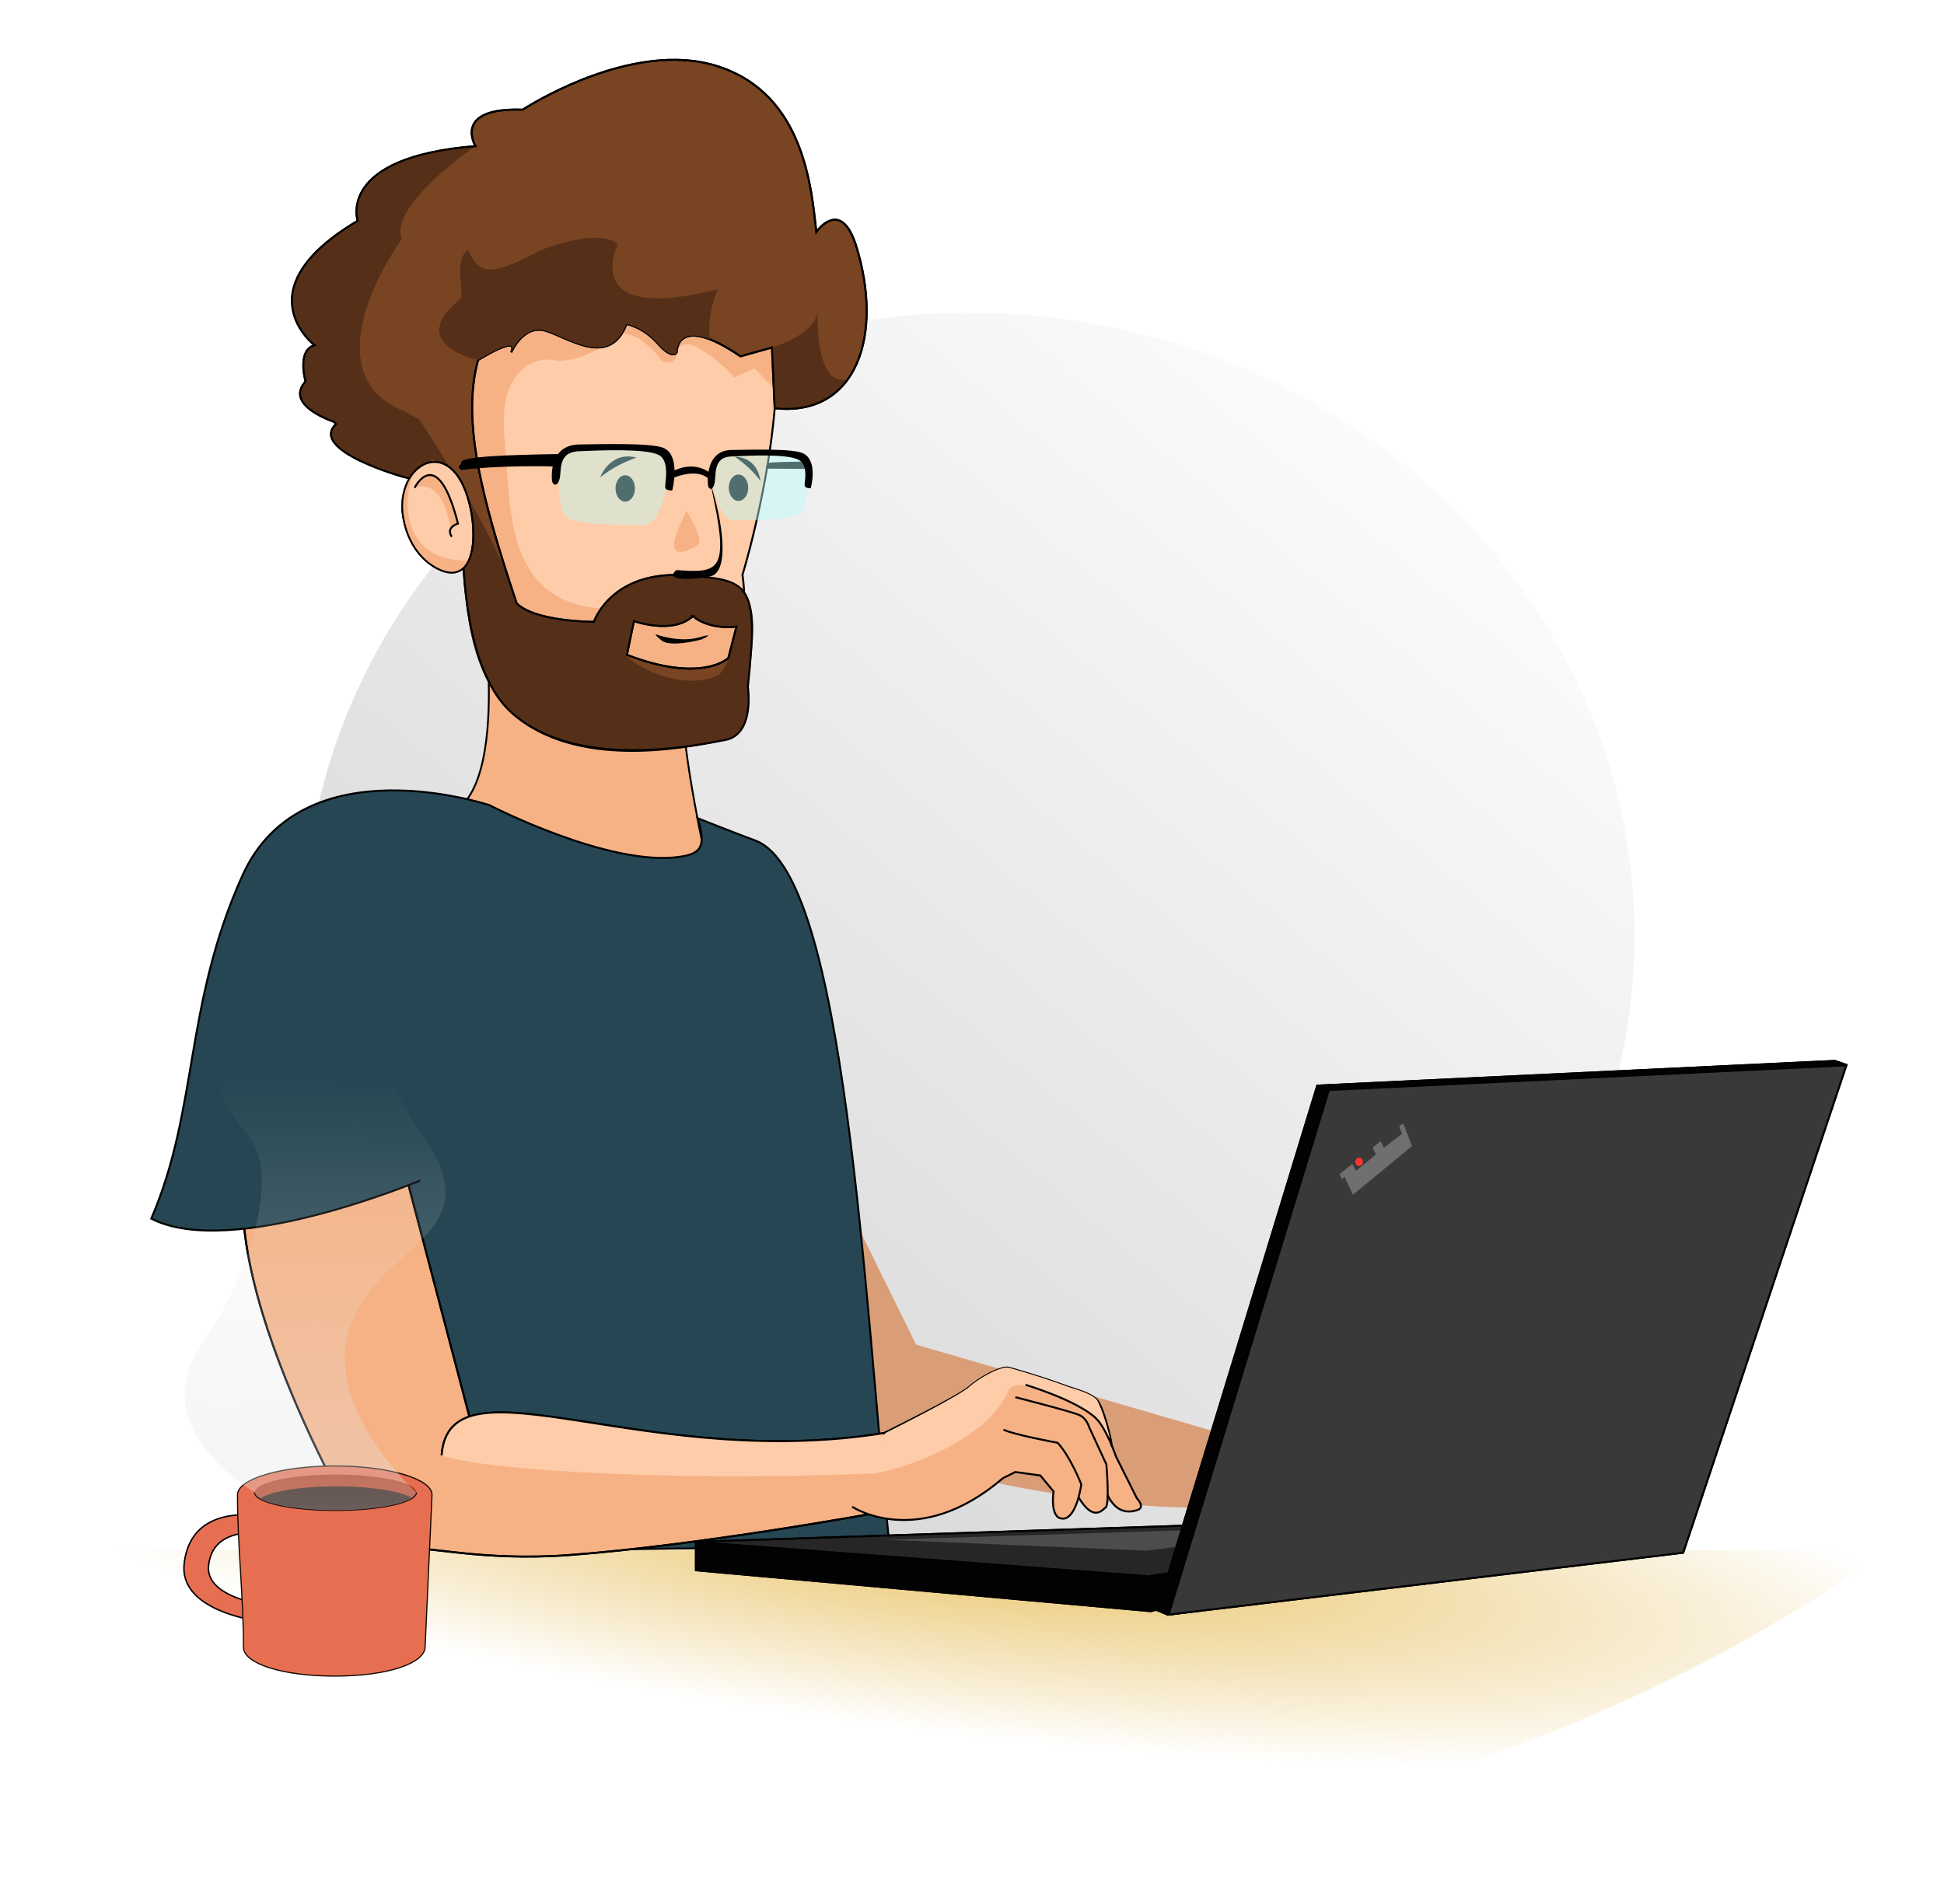 <svg xmlns="http://www.w3.org/2000/svg" xmlns:xlink="http://www.w3.org/1999/xlink" width="999.044" height="978.757" viewBox="0 0 264.33 258.963"><defs><linearGradient id="b"><stop offset="0" stop-color="#e3e3e3"/><stop offset="1" stop-color="#e3e3e3" stop-opacity="0"/></linearGradient><linearGradient id="a"><stop offset="0" stop-color="#d4d4d4"/><stop offset="1" stop-color="#d4d4d4" stop-opacity="0"/></linearGradient><linearGradient id="c"><stop offset="0" stop-color="#e9c46a"/><stop offset="1" stop-color="#e9c46a" stop-opacity="0"/></linearGradient><linearGradient xlink:href="#a" id="d" x1="63.5" y1="201.284" x2="196.321" y2="43.063" gradientUnits="userSpaceOnUse"/><linearGradient xlink:href="#b" id="f" x1="43.682" y1="301.628" x2="44.677" y2="146.097" gradientUnits="userSpaceOnUse"/><radialGradient xlink:href="#c" id="e" cx="188.043" cy="150.698" fx="188.043" fy="150.698" r="124.165" gradientTransform="matrix(1.092 .125 -.023 .202 -13.893 201.014)" gradientUnits="userSpaceOnUse"/></defs><ellipse cx="131.762" cy="127.2" rx="90.487" ry="84.667" fill="url(#d)"/><path d="M63.878 254.996h248.33s-113.77 90.336-248.33 0z" fill="url(#e)" transform="translate(-55.878 -44.183)"/><path d="M115.829 165.132l8.731 17.727 40.788 11.878s15.973 3.786 2.778 6.883c0 0 3.652 2.679-3.45 3.267-16.07 1.331-51.758-8.534-51.758-8.534z" fill="#d99e77"/><path d="M64.943 76.998s4.686 26.473-2.343 32.713l20.804 10.525 11.538-1.404 1.125-1.537s-3.314-14.708-3.314-22.129z" fill="#f6b285" stroke="#000" stroke-width=".249"/><path d="M64.103 78.177s2.835 15.686 10.205 20.41c7.37 4.725 23.246.19 23.246.19s4.724-12.095 3.401-20.6c0 0 6.804-21.923 3.97-37.042-2.836-15.119-39.877-7.748-39.877-7.748L54.653 56.82z" fill="#fca" stroke="#000" stroke-width=".265"/><path d="M107.054 54.662l-4.477-4.544-2.673 1.203s-6.852-7.163-7.824-3.379c0 0 .084 1.514-1.566 1.32-.77-.092-.746-.644-1.487-1.379-1.288-1.278-2.897-2.739-4.892-2.442-3.14.468-1.603 1.403-1.603 1.403s-4.143 2.673-7.216 2.138c-3.074-.534-7.633 1.775-6.698 10.728.936 8.954-.554 23.612 15.592 23.084 11.888-.389 2.07-1.353 2.07-1.353l-3.95 6.029-13.296-2.472-3.274-7.884-2.072-12.763-2.74-11.024 2.674-5.814 10.69-3.073 9.422-1.537 5.545-.067 18.175 1.537-1.136 8.553v.668" fill="#f6b285"/><path d="M93.357 69.502s2.611 4.076 1.403 4.744c-5.697 3.151-1.895-3.668-1.403-4.744zm-.221 14.319l-7.937.237-.85 6.661 7.937 2.032 7.181-.142 1.04-3.827.52-3.732z" fill="#f6b285"/><path d="M91.9 8.134c-10.363-.116-20.824 6.78-20.824 6.78-9.639-.332-6.426 4.96-6.426 4.96-18.946 1.512-16.016 10.158-16.016 10.158-15.78 9.355-5.859 16.915-5.859 16.915-2.457.709-1.226 4.923-1.226 4.923-2.646 2.934 2.448 4.997 3.919 5.515l.208.293c-3.7 3.594 9.191 7.186 9.191 7.186l7.506 1.568.724.125c-.334 4.692-1.156 23.547 6.513 30.391 8.788 7.843 23.813 4.63 27.876 3.874 4.063-.756 3.213-6.52 3.213-6.52 2.379-11.99.463-15.981-8.836-16.11-9.025.013-11.103 6.377-11.103 6.377s-7.956.024-10.51-2.517c-4.947-14.84-7.438-24.957-5.25-33.087 0 0 5.707-3.585 4.504-1.046 0 0 1.65-3.865 4.723-2.93 3.073.936 8.686 5.08 10.958-.934 0 0 2.272.4 4.276 2.672 2.005 2.272 2.54 1.203 2.54 1.203s-.134-5.48 8.686.534l4.276-1.202.372 8.257c11.211 1.233 14.907-10.054 11.004-22.321-2.127-6.331-5.34-1.654-5.34-1.654-.66-5.858-1.606-18.757-13.417-22.536-1.846-.591-3.762-.853-5.681-.874zm2.31 75.658c2.374 1.97 5.93 1.42 5.93 1.42l-1.102 4.277s-3.574 3.507-13.797-.435l.96-4.596s5.236 1.902 8.01-.666z" fill="#784421" stroke="#000" stroke-width=".265"/><path d="M64.65 19.874c-18.946 1.512-16.016 10.158-16.016 10.158-15.78 9.355-5.859 16.915-5.859 16.915-2.457.709-1.226 4.923-1.226 4.923-2.646 2.934 2.448 4.997 3.919 5.515l.208.293c-3.7 3.594 9.191 7.186 9.191 7.186 2.75.529 2.063.483 4.823.958l-1.078-3.516c2.742 2.368 5.593 4.847 4.768 8.314-.333 4.693-1.439 19.484 6.23 26.328 8.788 7.843 25.041 4.394 29.104 3.638 4.063-.756 2.977-7.181 2.977-7.181 1.433-11.609 1.903-15.094-9.828-15.214-9.025.014-11.103 6.378-11.103 6.378s-7.956.024-10.51-2.517c-1.683-6.972-9.465-19.295-13.26-25.036l-2.234-1.187c-9.894-4-5.32-15.887-.133-23.32-1.737-4.677 10.027-12.635 10.027-12.635zm29.56 63.918c2.374 1.97 5.93 1.42 5.93 1.42s-.824 6.06-2.845 6.807c-5.359 1.978-11.407-1.79-12.155-2.865l1.061-4.696s5.236 1.902 8.01-.666zm16.986-42.012s-.014.254-.025.652c.032-.21.041-.428.025-.653zm-.025.652c-.484 3.209-6.208 4.83-6.208 4.83l.372 8.257c4.572.503 7.895-1.077 9.961-3.957l-.025.006c-4.077.998-4.162-6.819-4.1-9.136z" fill="#552f17"/><path d="M91.9 8.134c-10.363-.116-20.824 6.78-20.824 6.78-9.639-.332-6.426 4.96-6.426 4.96-18.946 1.512-16.016 10.158-16.016 10.158-15.78 9.355-5.859 16.915-5.859 16.915-2.457.709-1.226 4.923-1.226 4.923-2.646 2.934 2.448 4.997 3.919 5.515l.208.293c-3.7 3.594 9.191 7.186 9.191 7.186l7.506 1.568.724.125c-.334 4.692-1.156 23.547 6.513 30.391 8.788 7.843 24.946 4.441 29.01 3.685 4.063-.756 3.07-7.228 3.07-7.228 1.57-14.752.2-14.593-9.827-15.214-9.025.014-11.103 6.378-11.103 6.378s-7.956.024-10.51-2.517c-4.947-14.84-7.438-24.957-5.25-33.087 0 0 5.707-3.585 4.504-1.046 0 0 1.65-3.865 4.723-2.93 3.073.936 8.686 5.08 10.958-.934 0 0 2.272.4 4.276 2.672 2.005 2.272 2.54 1.203 2.54 1.203s-.134-5.48 8.686.534l4.276-1.202.372 8.257c11.211 1.233 14.907-10.054 11.004-22.321-2.127-6.331-5.34-1.654-5.34-1.654-.66-5.858-1.606-18.757-13.417-22.536-1.846-.591-3.762-.853-5.681-.874zm2.31 75.658c2.374 1.97 5.93 1.42 5.93 1.42l-1.102 4.277s-3.574 3.507-13.797-.435l.96-4.596s5.236 1.902 8.01-.666z" fill="none" stroke="#000" stroke-width=".265"/><path d="M62.707 40.573C54.864 46.81 65 48.965 65 48.965s5.707-3.585 4.504-1.046c0 0 1.65-3.865 4.723-2.93 3.073.936 8.686 5.08 10.958-.934 0 0 2.272.4 4.276 2.672 2.005 2.272 2.54 1.203 2.54 1.203s-.086-3.587 4.555-1.768c-.516-3.479 1.019-6.817 1.019-6.817-18.993 4.82-13.607-6.047-13.607-6.047s-1.512-2.552-10.3.661c-6.204 3.235-8.408 3.984-10.007-.01-1.973 1.26-.58 5.823-.954 6.624z" fill="#552f17"/><path d="M89.283 86.31s3.147 1.125 5.75.375.348.281.348.281-4.207 1.155-5.448.125c-1.24-1.03-.65-.78-.65-.78z"/><path d="M54.718 69.592c.683 6.17 5.104 8.463 6.91 8.283 2.98-.296 3.048-5.263 2.388-8.537-2.12-10.52-9.867-6.733-9.298.254z" fill="#fca" stroke="#000" stroke-width=".238"/><path style="line-height:normal;font-variant-ligatures:normal;font-variant-position:normal;font-variant-caps:normal;font-variant-numeric:normal;font-variant-alternates:normal;font-feature-settings:normal;text-indent:0;text-align:start;text-decoration-line:none;text-decoration-style:solid;text-decoration-color:#000;text-transform:none;text-orientation:mixed;white-space:normal;shape-padding:0;isolation:auto;mix-blend-mode:normal;solid-color:#000;solid-opacity:1" d="M97.126 68.298c1.953 9.479.347 9.634-5.166 9.228-2.024 1.79 3.79 1.11 4.443.893 3.005-.341 1.791-7.822.221-12.594z" color="#000" font-weight="400" font-family="sans-serif" overflow="visible"/><path d="M56.37 66.35s3.068-6.233 5.901 4.852c0 0-1.732.516-.835 1.792-1.049-8.684-5.066-6.644-5.066-6.644z" fill="#f6b285"/><path d="M56.37 66.35s3.068-6.233 5.901 4.852c0 0-1.732.516-.835 1.792" fill="none" stroke="#000" stroke-width=".265"/><path d="M56.435 64.014c-1.421 1.845-2.007 2.78-1.772 5.667.683 6.17 5.104 8.464 6.91 8.284.619-.062.676.274 2.267-1.77-9.036.423-9.442-8.298-7.405-12.181z" fill="#f6b285"/><path d="M54.718 69.592c.683 6.17 5.104 8.463 6.91 8.283 2.98-.296 3.048-5.263 2.388-8.537-2.12-10.52-9.867-6.733-9.298.254z" fill="none" stroke="#000" stroke-width=".238"/><g transform="translate(-55.878 -44.183)"><ellipse cx="140.891" cy="110.609" rx="1.323" ry="1.795"/><ellipse cx="156.293" cy="110.515" rx="1.323" ry="1.795"/><path d="M137.473 109.12s1.32-3.652 4.958-2.707c0 0-1.223.406-2.506 1.087-1.505.798-2.452 1.62-2.452 1.62zm21.804.485s-.228-3.222-3.486-3.3c0 0 .922.605 1.829 1.443 1.064.984 1.657 1.857 1.657 1.857z"/></g><path d="M91.574 64.175s2.64-1.528 4.932.267l-.015.675s-1.188-1.704-4.987-.25z" stroke="#000" stroke-width=".242"/><path d="M62.767 63.81c-.728-.508.173-.466.044-.84-.271-.794 6.524-1.01 12.894-1.117l-.46 1.486s-6.732-.23-12.478.471z" stroke="#000" stroke-width=".202"/><path d="M90.597 66.528s-1.063 4.843-2.93 4.843c-1.866 0-9.401.212-10.724-1.134-1.323-1.347-.922-7.442-.922-7.442l1.607-1.606 3.803-.378h4.418s2.386-.024 2.622.142c.236.165 2.268 1.417 2.315 1.512.047.094.496 2.386.496 2.386z" fill="#b8fdfa" fill-opacity=".437"/><path d="M75.185 65.255s-.567-4.63 3.591-4.678c2.916-.033 9.696-.237 11.364.45 2.317.954 1.164 5.538 1.164 5.538s-.612.006-.704-.223c-.154-.38.791-3.78-1.052-4.63-1.842-.851-7.795-.615-10.866-.473-3.072.141-2.41 2.882-2.74 3.921-.332 1.04-.757.55-.757.095z" stroke="#000" stroke-width=".265"/><path d="M104.375 63.073s-.757-.16 5.27-.222l-.033.846-5.414-.042z" stroke="#000" stroke-width=".15"/><path d="M97.085 66.64s.922 4.086 2.54 4.086c1.62 0 8.156.179 9.303-.957 1.148-1.136.8-6.278.8-6.278l-1.394-1.355-3.299-.319h-3.832s-2.07-.02-2.274.12c-.205.14-1.967 1.196-2.008 1.275-.041.08-.43 2.013-.43 2.013z" fill="#b8fdfa" fill-opacity=".437"/><path d="M96.379 65.859s-.484-4.495 3.063-4.541c2.487-.032 8.27-.23 9.693.437 1.977.926 1.01 4.524 1.01 4.524s-.522.006-.6-.216c-.132-.369.658-2.819-.914-3.644-1.572-.826-6.65-.596-9.27-.459-2.62.138-2.055 2.798-2.338 3.807-.282 1.01-.644.533-.644.092z" stroke="#000" stroke-width=".241"/><path d="M39.183 114.24c7.124-9.656 27.403-4.724 27.403-4.724s16.384 8.466 25.939 6.992c2.627-.405 3.638-1.275 2.315-5.244 0 0 5.41 2.144 7.95 3.08 12.169 4.772 14.7 61.76 18.244 96.784-31.834-1.534-44.3.697-67.113-.744L40.74 166.33" fill="#264653" stroke="#000" stroke-width=".265"/><g transform="translate(-55.878 -44.183)"><path d="M212.38 258.353l-61.876-4.763v4.142l61.842 5.565 5.94-1.442-3.039-3.685z" fill="#020202" stroke="#000" stroke-width=".265"/><path d="M150.352 253.873l70.613-2.336-1.069 5.813-7.884 1.203z" fill="#262626" stroke="#000" stroke-width=".265"/><path d="M218.211 252.249s-42.28 1.338-41.813 1.338c.468 0 35.362 1.49 35.362 1.49l5.692-.752z" fill="#4c4c4c"/><path d="M213.203 263.165l21.786-71.342 70.366-3.361 1.572.54-23.755 65.742-68.486 9.032z" fill="#020202" stroke="#000" stroke-width=".265"/><path d="M214.778 263.764l21.787-71.342 70.366-3.362-22.183 66.283z" fill="#393939" stroke="#000" stroke-width=".265"/><path d="M246.677 196.962l-.551.386.394 1.027-2.457 1.89-.456-.895-1.092.877.461.94-2.717 2.22-.5-.947-1.737 1.395.328.684.374-.283 1.107 2.409 8.047-6.619z" fill="#6f6f6f"/><ellipse cx="240.673" cy="202.19" rx=".508" ry=".555" fill="#f33"/><path d="M212.38 258.353l-61.876-4.763v4.142l61.842 5.565 5.94-1.442-3.039-3.685z" fill="#020202" stroke="#000" stroke-width=".265"/><path d="M150.352 253.873l70.613-2.336-1.069 5.813-7.884 1.203z" fill="#262626" stroke="#000" stroke-width=".265"/><path d="M218.211 252.249s-42.28 1.338-41.813 1.338c.468 0 35.362 1.49 35.362 1.49l5.692-.752z" fill="#4c4c4c"/><path d="M213.203 263.165l21.786-71.342 70.366-3.361 1.572.54-23.755 65.742-68.486 9.032z" fill="#020202" stroke="#000" stroke-width=".265"/><path d="M214.778 263.764l21.787-71.342 70.366-3.362-22.183 66.283z" fill="#393939" stroke="#000" stroke-width=".265"/><path d="M246.677 196.962l-.551.386.394 1.027-2.457 1.89-.456-.895-1.092.877.461.94-2.717 2.22-.5-.947-1.737 1.395.328.684.374-.283 1.107 2.409 8.047-6.619z" fill="#6f6f6f"/><ellipse ry=".555" rx=".508" cy="202.19" cx="240.673" fill="#f33"/></g><path d="M63.83 192.682c-6.984-26.6-12.092-45.993-12.092-45.993s-14.136 1.518-16.91 7.13c-8.332 16.854 14.197 54.588 14.197 54.588s1.738 3.608 6.682 2.272c1.964-.531 9.784 1.69 21.687.803 18.065-1.347 42.088-5.792 42.088-5.792s7.296-11.978 2.51-11.102c-33.749 6.177-60.873-10.904-61.942 3.328" fill="#f6b285" stroke="#000" stroke-width=".265"/><path d="M122.353 200.221c1.338-3.025 2.146-6.092-.36-5.633-33.75 6.177-60.874-10.904-61.943 3.328 0 0 4.471 2.153 31.496 2.769 15.734.358 30.807-.464 30.807-.464z" fill="#fca"/><path d="M63.83 192.682c-6.984-26.6-12.092-45.993-12.092-45.993s-14.136 1.518-16.91 7.13c-8.332 16.854 14.197 54.588 14.197 54.588s1.738 3.608 6.682 2.272c1.964-.531 9.784 1.69 21.687.803 18.065-1.347 42.088-5.792 42.088-5.792s7.296-11.978 2.51-11.102c-33.749 6.177-60.873-10.904-61.942 3.328" fill="none" stroke="#000" stroke-width=".265"/><path d="M136.99 185.982c-1.185-.053-3.848 1.437-5.265 2.677-1.512 1.323-11.34 6.237-11.34 6.237l-3.307 10.489s8.032 5.102 19.277-4.347l1.7-.85 3.403.472 1.795 2.173s-.567 3.685 1.228 3.685c0 0 1.28.35 2.175-2.888 1.977 3.281 3.119 1.848 3.684 1.376.185-.154.258-.831.275-1.672 1.132 2.378 2.762 2.424 3.977 2.05 1.229-.377 0-1.606 0-1.606l-2.835-5.67s-.225-.648-.58-1.497c-.117-1.119-1.218-5.559-2.125-6.345-1.077-.933-2.68-1.242-4.344-1.859-3.02-1.118-6.833-2.211-7.503-2.394a.99.99 0 00-.216-.031z" fill="#f6b285"/><path d="M115.873 204.912s8.977 6 20.482-3.874l1.7-.85 3.403.472 1.795 2.173s-.567 3.686 1.228 3.686c0 0 1.701.472 2.552-4.63 0 0-1.418-3.686-3.213-5.67 0 0-6.142-1.134-7.37-1.796" fill="none" stroke="#000" stroke-width=".265"/><path d="M138.06 190.015s7.65 1.951 8.69 2.424c1.039.472 1.322 1.606 1.322 1.606l2.363 5.103s.472 5.386-.095 5.859c-.567.472-1.712 1.912-3.696-1.395" fill="none" stroke="#000" stroke-width=".265"/><path d="M120.051 194.963s10.162-4.98 11.674-6.304c1.512-1.323 4.44-2.93 5.48-2.646.67.183 4.484 1.276 7.503 2.394 1.665.617 3.267.926 4.344 1.859.96.831 2.136 5.752 2.136 6.508" fill="none" stroke="#000" stroke-width=".265"/><path d="M136.99 185.982c-1.185-.053-3.848 1.437-5.265 2.677-1.512 1.323-11.34 6.237-11.34 6.237l-1.932 5.547c4.845-.641 15.922-4.818 18.617-11.215.64-1.518 2.875-.53 2.875-.53l4.824 1.436 4.174 2.452 1.941 2.957c-.266-1.42-1.445-4.942-1.832-5.277-1.077-.933-2.68-1.242-4.344-1.859-3.02-1.118-6.833-2.211-7.503-2.394a.99.99 0 00-.216-.031z" fill="#fca"/><path d="M136.99 185.982c-1.185-.053-3.848 1.437-5.265 2.677-1.512 1.323-11.34 6.237-11.34 6.237l-3.307 10.489s8.032 5.102 19.277-4.347l1.7-.85 3.403.472 1.795 2.173s-.567 3.685 1.228 3.685c0 0 1.28.35 2.175-2.888 1.977 3.281 3.119 1.848 3.684 1.376.185-.154.258-.831.275-1.672 1.132 2.378 2.762 2.424 3.977 2.05 1.229-.377 0-1.606 0-1.606l-2.835-5.67s-.225-.648-.58-1.497c-.117-1.119-1.218-5.559-2.125-6.345-1.077-.933-2.68-1.242-4.344-1.859-3.02-1.118-6.833-2.211-7.503-2.394a.99.99 0 00-.216-.031z" fill="none"/><path d="M139.447 188.332s7.025 2.107 9.572 4.556c1.416 1.363 2.738 5.22 2.738 5.22l2.835 5.67s1.229 1.229 0 1.607c-1.228.378-2.882.33-4.016-2.126" fill="none" stroke="#000" stroke-width=".265"/><path d="M57.137 160.542s-25.649 10.822-36.57 5.187c6.45-14.99 4.442-29.045 12.402-46.678 8.17-18.1 33.617-9.535 33.617-9.535" fill="#264653" stroke="#000" stroke-width=".265"/><path d="M34.952 206.077c-3.375-.33-9.168.076-9.907 6.565-.766 6.72 10.724 7.91 10.724 7.91l.27-2.288c-1.73-.253-8.122-1.456-7.674-5.386.533-4.678 5.436-4.624 7.854-4.304.373.049.678.103.907.149l.245-2.235s-.705-.192-1.778-.336a19.736 19.736 0 00-.64-.075z" fill="#e76f51" stroke="#000" stroke-width=".198"/><path d="M45.516 199.367c-7.304 0-13.224 1.756-13.224 3.922v.01c-.005 6.906.818 13.814.809 20.72 0 2.166 5.111 3.923 12.415 3.923 7.304 0 12.187-1.759 12.285-3.923l.94-20.73c0-2.166-5.921-3.922-13.225-3.922z" fill="#e76f51" stroke="#100701" stroke-width=".158" stroke-opacity=".995"/><path d="M56.603 202.962a10.987 2.426 0 01-10.987 2.426 10.987 2.426 0 01-10.987-2.426 10.987 2.426 0 0110.987-2.426 10.987 2.426 0 0110.987 2.426z" fill="#af3618"/><path d="M56.603 202.962c0 1.34-4.92 2.426-10.987 2.426-6.068 0-10.987-1.086-10.987-2.426" fill="none" stroke="#120000" stroke-width=".2"/><path d="M45.743 202.14a10.987 2.426 0 00-10.369 1.631 10.987 2.426 0 0010.369 1.633 10.987 2.426 0 0010.369-1.632 10.987 2.426 0 00-10.369-1.632z" fill="#1e0905"/><path d="M47.74 180.076c4.233-11.113 19.049-12.12 9.921-25.4-10.081-14.667-3.953-19.769-3.953-19.769L31.19 134.7c-5.689 6.614-1.323 15.081 2.646 19.844 3.968 4.762.926 17.594-6.615 28.707-7.54 11.112 7.408 19.711 7.408 19.711 0 1.34 4.92 2.426 10.987 2.426 6.068 0 10.987-1.086 10.987-2.426 0 0-13.097-11.774-8.864-22.886z" fill="url(#f)"/></svg>
